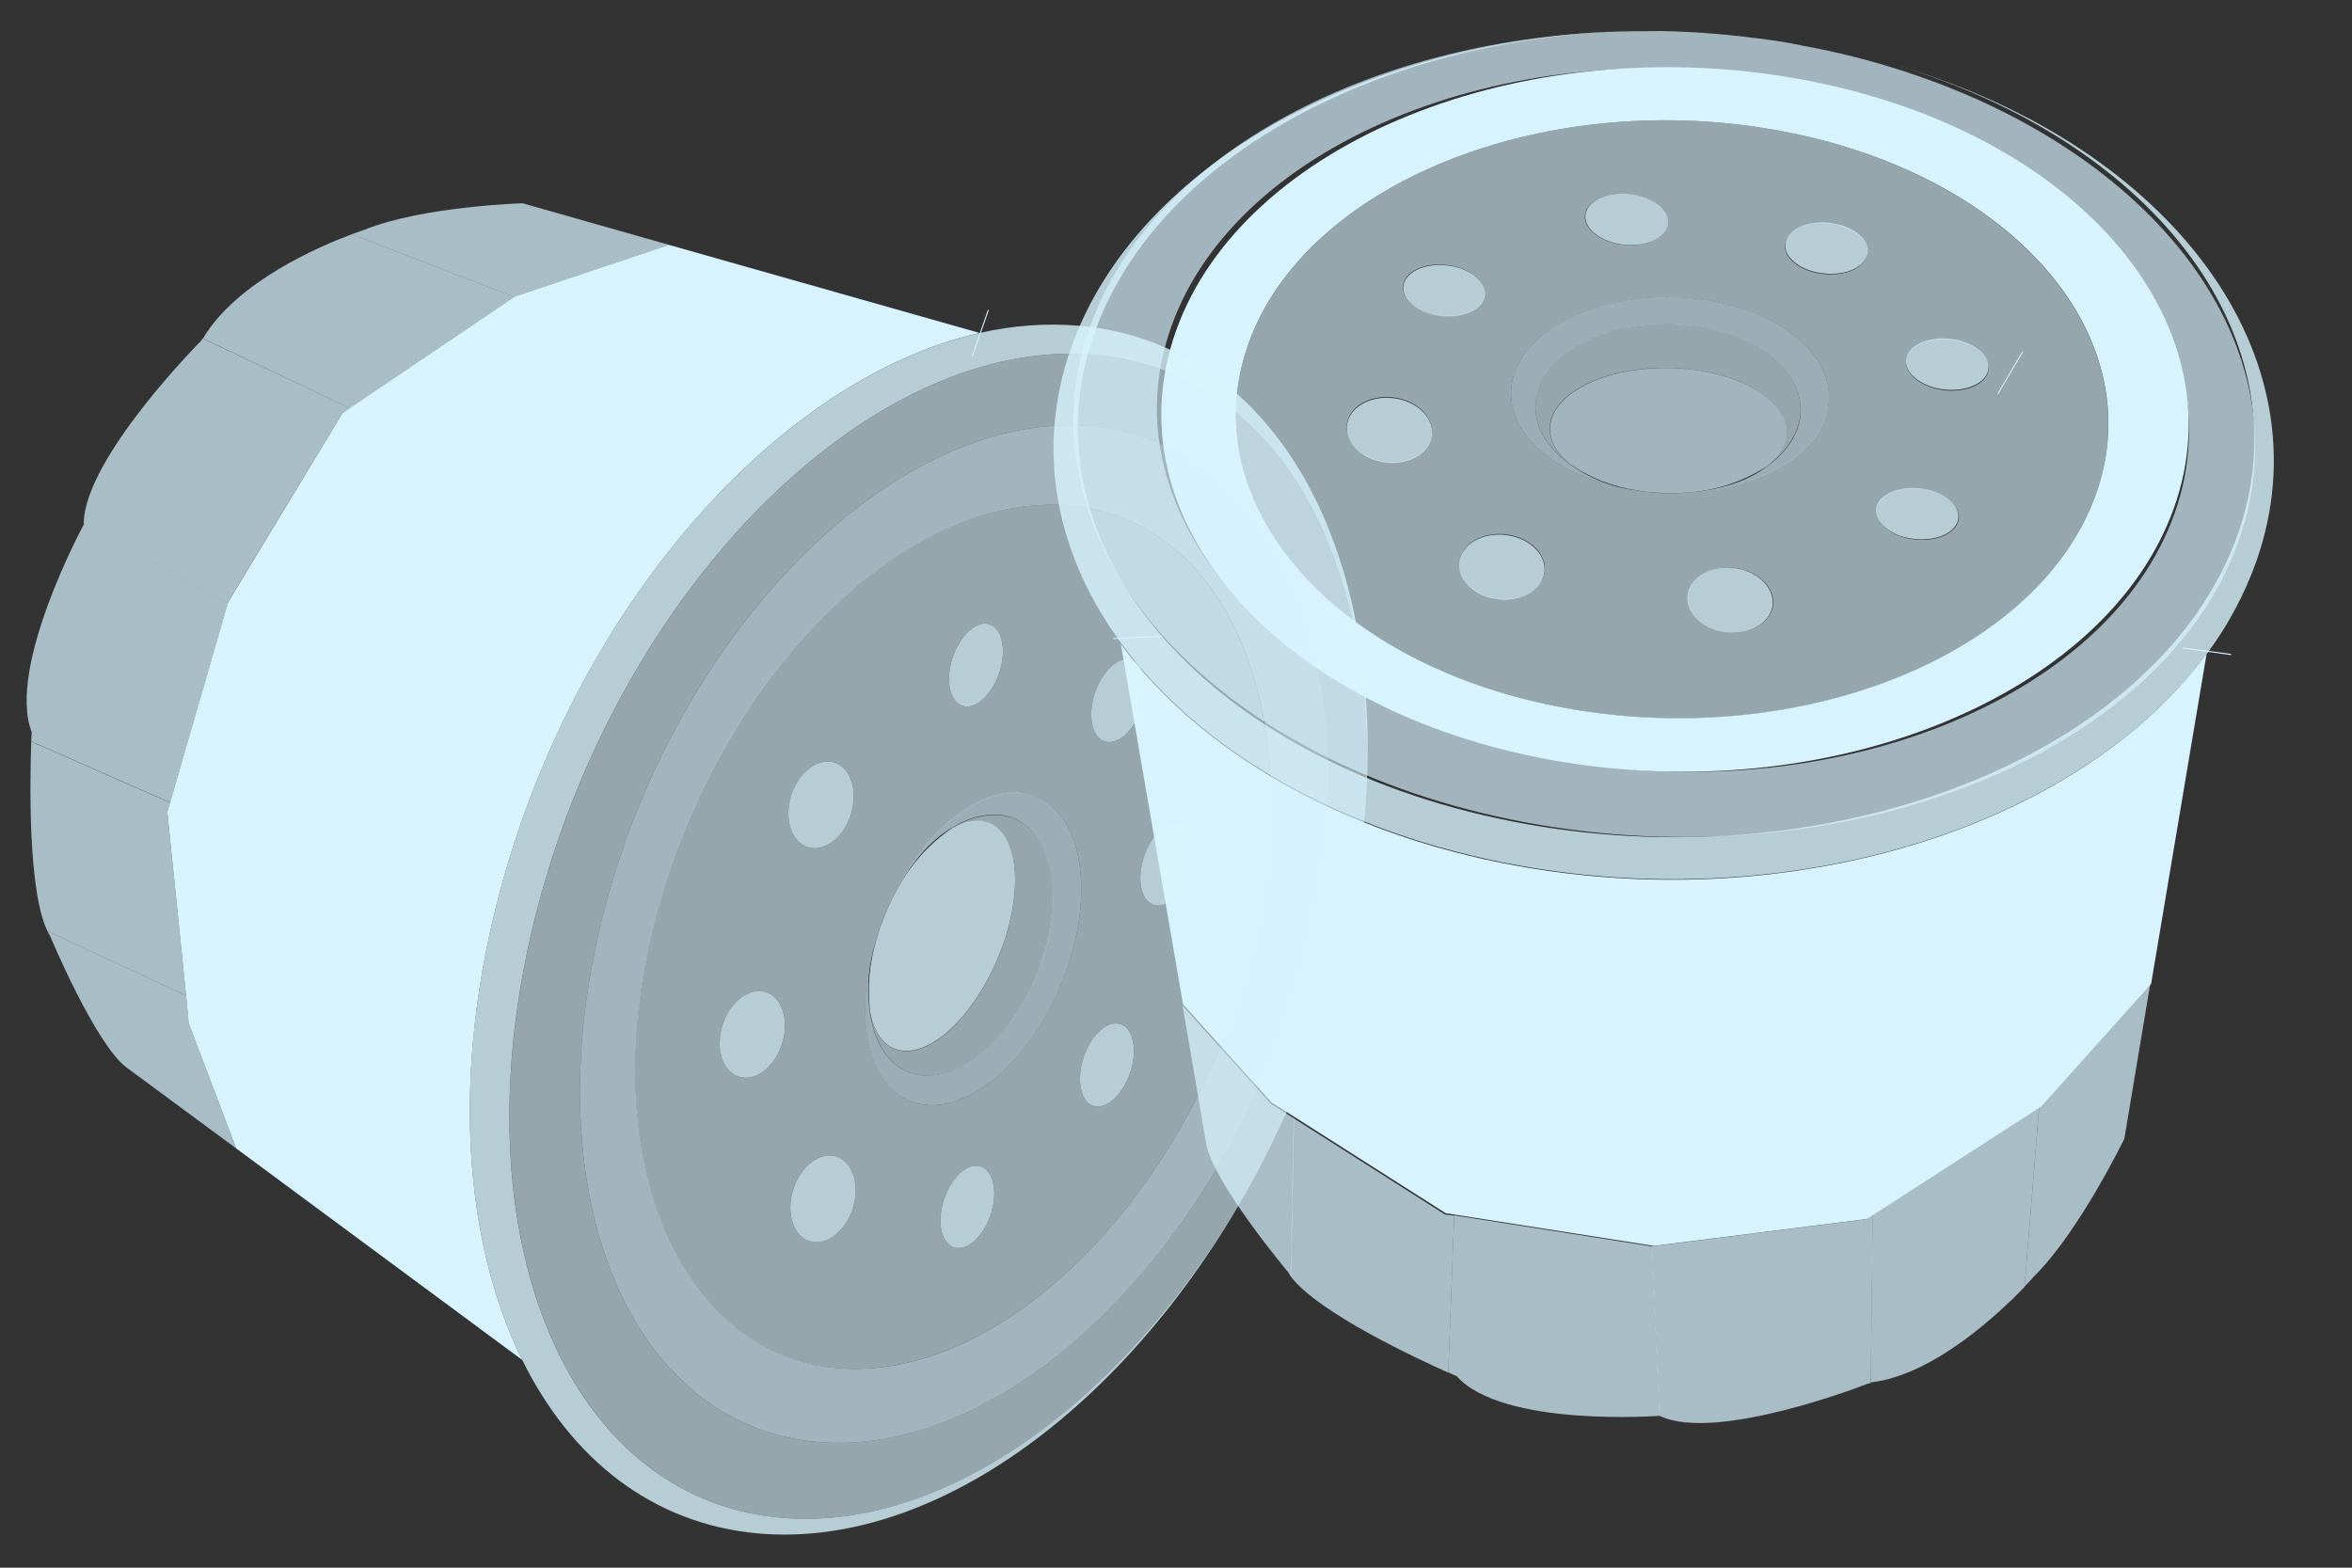 <svg width="48" height="32" viewBox="0 0 48 32" fill="none" xmlns="http://www.w3.org/2000/svg">
<rect x="0" y="0" width="48" height="32" fill="#333333" stroke="none"/>
<g clip-path="url(#clip0_3305_60901)">
<path d="M45.691 11.033C44.144 15.412 37.639 17.992 31.162 16.791C24.685 15.591 20.691 11.069 22.238 6.691C23.504 3.106 28.081 0.732 33.249 0.64C33.356 0.637 33.464 0.636 33.569 0.638L33.856 0.634C33.951 0.635 34.046 0.638 34.139 0.64C34.329 0.647 34.519 0.656 34.708 0.667C34.743 0.668 34.776 0.673 34.811 0.677C34.95 0.683 35.094 0.698 35.234 0.71C35.4 0.725 35.565 0.746 35.73 0.765C35.781 0.77 35.831 0.777 35.883 0.784C36.018 0.803 36.153 0.82 36.287 0.839C36.443 0.865 36.599 0.891 36.754 0.925C36.773 0.934 36.794 0.931 36.814 0.937C37.171 1.002 37.52 1.08 37.864 1.166L38.131 1.237C38.22 1.261 38.307 1.286 38.397 1.312C38.486 1.339 38.57 1.365 38.657 1.391C44 3.052 47.083 7.1 45.691 11.033ZM36.589 1.647C30.932 0.601 25.252 2.852 23.901 6.676C22.549 10.5 26.041 14.45 31.697 15.499C37.352 16.547 43.032 14.295 44.383 10.469C45.734 6.643 42.24 2.692 36.589 1.647Z" fill="#D7F3FF" fill-opacity="0.68"/>
<path d="M41.033 7.616L41.016 7.606" stroke="#D7F3FF" stroke-miterlimit="10"/>
<path d="M38.743 1.34C44.039 2.951 47.076 6.98 45.659 10.932C44.084 15.331 37.588 17.969 31.149 16.821C24.709 15.672 20.768 11.177 22.342 6.779C23.631 3.179 28.207 0.762 33.353 0.627C27.985 0.749 23.204 3.299 21.859 7.1C21.117 9.207 21.559 11.336 22.89 13.14C24.483 15.307 27.354 17.01 30.994 17.666C36.721 18.698 42.489 16.804 45.05 13.329C45.469 12.764 45.805 12.136 46.045 11.466C47.524 7.277 44.318 3.003 38.743 1.34Z" fill="#D7F3FF" fill-opacity="0.8"/>
<path d="M44.364 10.375C42.989 14.218 37.316 16.521 31.694 15.519C26.073 14.517 22.627 10.591 24.002 6.748C25.377 2.905 31.05 0.605 36.674 1.605C42.298 2.605 45.74 6.534 44.364 10.375ZM36.235 2.654C31.465 1.804 26.643 3.758 25.479 7.016C24.315 10.275 27.233 13.618 32.009 14.463C36.785 15.309 41.602 13.36 42.771 10.096C43.94 6.833 41.012 3.503 36.235 2.654Z" fill="#D7F3FF"/>
<path d="M35.363 11.591C34.884 11.541 34.47 11.8 34.439 12.164C34.407 12.528 34.77 12.862 35.249 12.91C35.729 12.958 36.146 12.699 36.177 12.338C36.208 11.977 35.845 11.639 35.363 11.591Z" fill="#D7F3FF" fill-opacity="0.8"/>
<path d="M30.707 10.918C30.227 10.871 29.812 11.127 29.781 11.491C29.75 11.855 30.114 12.188 30.594 12.235C31.074 12.282 31.49 12.027 31.521 11.663C31.552 11.299 31.189 10.966 30.707 10.918Z" fill="#D7F3FF" fill-opacity="0.8"/>
<path d="M28.414 8.125C27.935 8.075 27.519 8.333 27.487 8.696C27.454 9.06 27.821 9.395 28.301 9.444C28.78 9.492 29.197 9.233 29.227 8.871C29.257 8.51 28.894 8.172 28.414 8.125Z" fill="#D7F3FF" fill-opacity="0.8"/>
<path d="M29.515 5.416C29.055 5.369 28.662 5.564 28.637 5.852C28.613 6.139 28.966 6.407 29.427 6.452C29.888 6.497 30.281 6.302 30.305 6.016C30.329 5.729 29.97 5.458 29.515 5.416Z" fill="#D7F3FF" fill-opacity="0.8"/>
<path d="M33.242 3.96C32.776 3.915 32.381 4.11 32.355 4.394C32.328 4.678 32.688 4.951 33.154 4.996C33.619 5.04 34.014 4.848 34.039 4.561C34.064 4.273 33.706 4.01 33.242 3.96Z" fill="#D7F3FF" fill-opacity="0.8"/>
<path d="M37.321 4.548C36.856 4.501 36.46 4.695 36.434 4.982C36.407 5.269 36.766 5.538 37.232 5.582C37.698 5.627 38.093 5.435 38.118 5.147C38.143 4.86 37.786 4.594 37.321 4.548Z" fill="#D7F3FF" fill-opacity="0.8"/>
<path d="M39.786 6.915C39.319 6.87 38.923 7.066 38.898 7.349C38.872 7.632 39.231 7.907 39.696 7.952C40.162 7.996 40.557 7.804 40.582 7.517C40.607 7.229 40.248 6.961 39.786 6.915Z" fill="#D7F3FF" fill-opacity="0.8"/>
<path d="M39.172 9.967C38.706 9.921 38.31 10.117 38.287 10.401C38.265 10.686 38.617 10.958 39.084 11.003C39.55 11.048 39.944 10.856 39.968 10.568C39.992 10.279 39.637 10.014 39.172 9.967Z" fill="#D7F3FF" fill-opacity="0.8"/>
<path d="M30.978 17.677C27.339 17.021 24.468 15.317 22.875 13.151L24.144 20.501L25.952 22.508L26.419 22.8L29.507 24.766L29.697 24.794L33.728 25.427L33.752 25.431L38.092 24.884L38.24 24.791L41.635 22.601L41.656 22.588L43.9 20.084L45.033 13.345C42.474 16.815 36.706 18.709 30.978 17.677Z" fill="#D7F3FF"/>
<path d="M43.887 20.058L41.638 22.565L41.617 22.579L41.319 26.262C41.438 26.138 41.505 26.06 41.505 26.06C42.428 25.152 43.354 23.244 43.354 23.244L43.887 20.058Z" fill="#D7F3FF" fill-opacity="0.72"/>
<path d="M41.616 22.586L38.217 24.779L38.18 28.218C39.483 28.067 40.834 26.771 41.318 26.268L41.616 22.586Z" fill="#D7F3FF" fill-opacity="0.72"/>
<path d="M38.22 24.791L38.07 24.889L33.727 25.438L33.703 25.434L33.875 28.903C35.042 29.456 38.126 28.241 38.126 28.241C38.144 28.239 38.162 28.237 38.179 28.233L38.22 24.791Z" fill="#D7F3FF" fill-opacity="0.72"/>
<path d="M33.708 25.441L29.678 24.808L29.556 28.013C29.66 28.064 29.723 28.085 29.723 28.085C30.655 29.143 33.867 28.9 33.867 28.9L33.881 28.907L33.708 25.441Z" fill="#D7F3FF" fill-opacity="0.72"/>
<path d="M26.338 26.05C26.899 26.8 28.956 27.75 29.556 28.018L29.678 24.814L29.49 24.791L26.402 22.826L26.338 26.05Z" fill="#D7F3FF" fill-opacity="0.72"/>
<path d="M24.134 20.529L24.617 23.346C24.764 24.154 26.285 25.963 26.285 25.963C26.304 25.993 26.323 26.023 26.346 26.055L26.41 22.829L25.944 22.534L24.134 20.529Z" fill="#D7F3FF" fill-opacity="0.72"/>
<path d="M45.04 13.282L45.037 13.304" stroke="#D7F3FF" stroke-miterlimit="10"/>
<path d="M34.613 7.554C33.32 7.374 32.016 7.776 31.7 8.458C31.531 8.831 31.687 9.204 32.079 9.499C32.482 9.766 32.935 9.939 33.407 10.008C33.407 10.008 33.413 10.011 33.418 10.013L33.437 10.014C33.471 10.02 33.505 10.024 33.541 10.03C33.576 10.035 33.605 10.038 33.636 10.04C33.648 10.042 33.66 10.044 33.671 10.044C33.714 10.049 33.756 10.052 33.797 10.055C33.838 10.057 33.889 10.06 33.935 10.062C33.981 10.064 34.024 10.065 34.067 10.064C34.11 10.063 34.171 10.067 34.223 10.063L34.327 10.06C34.34 10.06 34.354 10.059 34.368 10.057C34.965 10.031 35.545 9.847 36.053 9.522L36.057 9.514C36.196 9.412 36.309 9.276 36.387 9.118C36.701 8.438 35.906 7.738 34.613 7.554Z" fill="#D7F3FF" fill-opacity="0.68"/>
<path d="M42.77 10.1C41.6 13.364 36.781 15.318 32.007 14.467C27.234 13.616 24.309 10.283 25.478 7.02C26.646 3.758 31.462 1.802 36.235 2.654C41.009 3.505 43.936 6.839 42.77 10.1ZM39.698 7.968C40.162 8.014 40.559 7.821 40.584 7.533C40.609 7.245 40.25 6.977 39.788 6.931C39.325 6.885 38.925 7.082 38.9 7.365C38.874 7.648 39.234 7.921 39.698 7.968ZM39.092 11.014C39.556 11.06 39.953 10.866 39.977 10.578C40.001 10.29 39.646 10.025 39.18 9.977C38.714 9.93 38.318 10.127 38.296 10.412C38.273 10.696 38.625 10.969 39.092 11.014ZM30.712 10.905C30.232 10.858 29.818 11.114 29.787 11.478C29.756 11.842 30.12 12.175 30.6 12.222C31.08 12.269 31.495 12.014 31.526 11.65C31.557 11.286 31.195 10.954 30.712 10.905ZM35.26 12.907C35.74 12.954 36.156 12.696 36.188 12.335C36.219 11.974 35.855 11.638 35.372 11.59C34.89 11.542 34.479 11.8 34.448 12.164C34.417 12.528 34.78 12.859 35.26 12.907ZM28.412 8.109C27.933 8.06 27.516 8.318 27.484 8.681C27.452 9.045 27.819 9.38 28.298 9.429C28.778 9.477 29.195 9.218 29.225 8.856C29.255 8.495 28.892 8.156 28.412 8.109ZM29.508 5.407C29.047 5.36 28.655 5.555 28.63 5.843C28.605 6.131 28.959 6.398 29.42 6.443C29.881 6.488 30.273 6.293 30.298 6.007C30.322 5.72 29.963 5.449 29.508 5.407ZM30.931 7.557C30.507 8.626 31.573 9.718 33.313 9.999C33.343 10.004 33.372 10.007 33.402 10.009C33.402 10.009 33.408 10.012 33.413 10.014C33.417 10.016 33.426 10.021 33.438 10.018C33.45 10.018 33.462 10.02 33.473 10.023C33.495 10.025 33.514 10.027 33.535 10.03C33.557 10.034 33.6 10.039 33.631 10.041C33.643 10.043 33.654 10.045 33.666 10.045C33.697 10.05 33.726 10.051 33.755 10.055C33.784 10.059 33.84 10.06 33.882 10.063C33.896 10.07 33.916 10.064 33.931 10.064C33.976 10.065 34.02 10.067 34.063 10.066C34.106 10.065 34.167 10.069 34.219 10.065L34.323 10.062C34.337 10.062 34.35 10.06 34.364 10.058C35.709 10.005 36.897 9.427 37.233 8.575C37.659 7.507 36.591 6.412 34.851 6.131C33.111 5.851 31.357 6.486 30.931 7.557ZM33.235 3.963C32.768 3.918 32.373 4.113 32.346 4.397C32.32 4.681 32.68 4.954 33.145 4.999C33.611 5.043 34.006 4.851 34.031 4.564C34.056 4.276 33.698 4.012 33.235 3.963ZM37.315 4.56C36.851 4.514 36.454 4.708 36.428 4.995C36.402 5.282 36.761 5.55 37.227 5.595C37.693 5.639 38.088 5.448 38.113 5.16C38.138 4.872 37.78 4.606 37.315 4.56Z" fill="#D7F3FF" fill-opacity="0.6"/>
<path d="M34.687 6.669C33.237 6.43 31.768 6.977 31.415 7.902C31.188 8.487 31.467 9.08 32.073 9.497C31.687 9.205 31.525 8.828 31.694 8.455C32.01 7.773 33.315 7.372 34.608 7.552C35.9 7.732 36.696 8.435 36.381 9.117C36.303 9.275 36.19 9.411 36.051 9.513C36.323 9.337 36.538 9.079 36.668 8.773C37.029 7.856 36.139 6.912 34.687 6.669Z" fill="#D7F3FF" fill-opacity="0.6"/>
<path d="M34.851 6.13C33.111 5.847 31.357 6.486 30.931 7.556C30.505 8.627 31.576 9.719 33.312 9.999C33.342 10.004 33.371 10.008 33.401 10.009C32.926 9.955 32.47 9.78 32.073 9.501C31.466 9.084 31.188 8.491 31.415 7.905C31.768 6.981 33.234 6.433 34.687 6.673C36.139 6.913 37.029 7.859 36.673 8.78C36.544 9.085 36.329 9.343 36.056 9.52L36.052 9.528C35.667 9.827 35.049 10.023 34.367 10.062C35.712 10.009 36.9 9.432 37.236 8.58C37.658 7.505 36.59 6.411 34.851 6.13Z" fill="#D7F3FF" fill-opacity="0.64"/>
<path d="M22.339 7.241C17.843 6.856 12.767 11.856 11.004 18.413C9.241 24.97 11.457 30.595 15.951 30.981C19.631 31.297 23.691 28.012 26.015 23.219C26.063 23.12 26.111 23.02 26.155 22.922L26.283 22.654C26.324 22.565 26.362 22.476 26.401 22.388C26.477 22.207 26.551 22.026 26.624 21.844C26.638 21.811 26.648 21.778 26.66 21.744C26.715 21.611 26.765 21.471 26.814 21.335C26.873 21.173 26.927 21.01 26.982 20.848C27 20.798 27.015 20.749 27.032 20.697C27.074 20.563 27.117 20.43 27.16 20.296C27.204 20.14 27.249 19.983 27.287 19.824C27.287 19.802 27.299 19.784 27.302 19.762C27.401 19.402 27.484 19.043 27.558 18.686L27.612 18.407C27.63 18.313 27.646 18.221 27.662 18.126C27.677 18.032 27.691 17.942 27.706 17.85C28.575 12.161 26.378 7.586 22.339 7.241ZM26.584 19.676C25.043 25.401 20.612 29.769 16.686 29.433C12.76 29.097 10.825 24.18 12.365 18.455C13.905 12.729 18.336 8.362 22.264 8.7C26.191 9.038 28.125 13.957 26.584 19.676Z" fill="#D7F3FF" fill-opacity="0.6"/>
<path d="M23.217 13.002L23.218 13.022" stroke="#D7F3FF" stroke-miterlimit="10"/>
<path d="M27.703 17.837C28.574 12.161 26.377 7.586 22.337 7.241C17.841 6.856 12.765 11.856 11.002 18.413C9.239 24.97 11.454 30.595 15.949 30.981C19.628 31.297 23.689 28.012 26.012 23.219C23.606 28.226 19.341 31.648 15.463 31.3C13.315 31.104 11.655 29.783 10.659 27.761C9.46 25.338 9.211 21.909 10.201 18.2C11.76 12.364 15.877 7.732 19.994 6.797C20.664 6.642 21.353 6.592 22.038 6.65C26.31 7.037 28.648 11.875 27.703 17.837Z" fill="#D7F3FF" fill-opacity="0.8"/>
<path d="M22.264 8.7C18.337 8.363 13.905 12.731 12.365 18.455C10.826 24.179 12.759 29.095 16.686 29.433C20.613 29.771 25.043 25.401 26.585 19.676C28.127 13.95 26.19 9.037 22.264 8.7ZM25.486 19.644C24.179 24.5 20.415 28.215 17.086 27.926C13.757 27.638 12.103 23.467 13.417 18.607C14.73 13.746 18.487 10.035 21.823 10.32C25.159 10.606 26.796 14.781 25.486 19.644Z" fill="#D7F3FF" fill-opacity="0.68"/>
<path d="M17.354 16.658C17.192 17.131 16.789 17.411 16.46 17.285C16.13 17.16 15.996 16.677 16.16 16.204C16.323 15.732 16.727 15.449 17.054 15.573C17.381 15.697 17.519 16.183 17.354 16.658Z" fill="#D7F3FF" fill-opacity="0.8"/>
<path d="M15.95 21.341C15.785 21.814 15.386 22.096 15.056 21.97C14.726 21.845 14.593 21.36 14.758 20.888C14.923 20.415 15.323 20.132 15.653 20.258C15.982 20.383 16.115 20.866 15.95 21.341Z" fill="#D7F3FF" fill-opacity="0.8"/>
<path d="M17.393 24.698C17.231 25.17 16.828 25.453 16.499 25.329C16.169 25.205 16.035 24.717 16.199 24.244C16.362 23.772 16.766 23.489 17.093 23.614C17.42 23.74 17.558 24.226 17.393 24.698Z" fill="#D7F3FF" fill-opacity="0.8"/>
<path d="M20.21 24.814C20.053 25.268 19.716 25.555 19.455 25.456C19.195 25.357 19.114 24.91 19.273 24.456C19.431 24.003 19.768 23.716 20.027 23.814C20.287 23.913 20.369 24.367 20.21 24.814Z" fill="#D7F3FF" fill-opacity="0.8"/>
<path d="M23.061 21.915C22.9 22.374 22.561 22.664 22.303 22.568C22.045 22.472 21.962 22.017 22.123 21.559C22.284 21.101 22.62 20.81 22.881 20.909C23.142 21.008 23.217 21.457 23.061 21.915Z" fill="#D7F3FF" fill-opacity="0.8"/>
<path d="M24.291 17.815C24.133 18.273 23.794 18.564 23.534 18.467C23.273 18.369 23.194 17.917 23.355 17.459C23.516 17.001 23.852 16.71 24.112 16.809C24.373 16.908 24.451 17.358 24.291 17.815Z" fill="#D7F3FF" fill-opacity="0.8"/>
<path d="M23.292 14.478C23.131 14.937 22.791 15.226 22.535 15.13C22.278 15.034 22.192 14.579 22.353 14.121C22.514 13.664 22.85 13.373 23.111 13.471C23.371 13.57 23.451 14.023 23.292 14.478Z" fill="#D7F3FF" fill-opacity="0.8"/>
<path d="M20.387 13.755C20.227 14.213 19.887 14.504 19.63 14.404C19.373 14.304 19.288 13.857 19.449 13.398C19.61 12.939 19.946 12.649 20.206 12.749C20.467 12.849 20.545 13.296 20.387 13.755Z" fill="#D7F3FF" fill-opacity="0.8"/>
<path d="M10.202 18.2C9.212 21.909 9.461 25.338 10.659 27.761L4.819 23.441L3.851 20.884L3.797 20.319L3.414 16.573L3.472 16.382L4.649 12.314L4.656 12.29L6.991 8.432L7.136 8.332L10.493 6.063L10.514 6.05L13.65 4.998L19.989 6.796C15.878 7.733 11.761 12.364 10.202 18.2Z" fill="#D7F3FF"/>
<path d="M13.656 4.999L10.52 6.051L10.499 6.064L7.178 4.782C7.336 4.723 7.433 4.692 7.433 4.692C8.615 4.211 10.665 4.149 10.665 4.149L13.656 4.999Z" fill="#D7F3FF" fill-opacity="0.72"/>
<path d="M10.5 6.064L7.142 8.333L4.143 6.908C4.831 5.745 6.534 5.023 7.178 4.782L10.5 6.064Z" fill="#D7F3FF" fill-opacity="0.72"/>
<path d="M7.141 8.332L6.992 8.432L4.654 12.29L4.647 12.314L1.709 10.678C1.729 9.343 4.106 6.954 4.106 6.954C4.115 6.938 4.124 6.923 4.135 6.908L7.141 8.332Z" fill="#D7F3FF" fill-opacity="0.72"/>
<path d="M4.653 12.314L3.475 16.382L0.639 15.134C0.639 15.014 0.648 14.946 0.648 14.946C0.128 13.618 1.716 10.694 1.716 10.694V10.678L4.653 12.314Z" fill="#D7F3FF" fill-opacity="0.72"/>
<path d="M0.969 19.009C0.558 18.161 0.614 15.818 0.638 15.138L3.474 16.386L3.414 16.573L3.798 20.319L0.969 19.009Z" fill="#D7F3FF" fill-opacity="0.72"/>
<path d="M4.819 23.441L2.58 21.788C1.941 21.307 1.022 19.105 1.022 19.105C1.005 19.074 0.987 19.043 0.969 19.009L3.797 20.319L3.854 20.884L4.819 23.441Z" fill="#D7F3FF" fill-opacity="0.72"/>
<path d="M20.016 6.804L19.996 6.797" stroke="#D7F3FF" stroke-miterlimit="10"/>
<path d="M20.534 19.089C20.137 20.384 19.228 21.443 18.5 21.451C18.104 21.451 17.846 21.145 17.758 20.65C17.699 20.157 17.743 19.656 17.885 19.182C17.885 19.182 17.885 19.175 17.885 19.17L17.893 19.151C17.902 19.117 17.913 19.083 17.924 19.047C17.934 19.011 17.944 18.983 17.956 18.953C17.959 18.941 17.962 18.929 17.967 18.918C17.981 18.875 17.997 18.835 18.012 18.795C18.027 18.755 18.046 18.706 18.064 18.662C18.082 18.617 18.1 18.576 18.119 18.536C18.138 18.496 18.161 18.437 18.187 18.389L18.234 18.293C18.24 18.28 18.247 18.268 18.255 18.256C18.533 17.704 18.941 17.235 19.442 16.895H19.451C19.599 16.807 19.765 16.758 19.936 16.752C20.662 16.745 20.929 17.791 20.534 19.089Z" fill="#D7F3FF" fill-opacity="0.8"/>
<path d="M21.819 10.32C18.483 10.035 14.719 13.746 13.412 18.607C12.105 23.467 13.747 27.641 17.081 27.926C20.416 28.212 24.178 24.504 25.485 19.644C26.792 14.783 25.151 10.607 21.819 10.32ZM22.354 14.121C22.512 13.665 22.851 13.373 23.111 13.471C23.372 13.57 23.451 14.023 23.293 14.478C23.134 14.933 22.792 15.226 22.535 15.13C22.279 15.034 22.195 14.579 22.354 14.121ZM19.449 13.398C19.607 12.94 19.946 12.649 20.206 12.749C20.467 12.849 20.545 13.296 20.387 13.756C20.228 14.215 19.887 14.504 19.63 14.404C19.373 14.304 19.288 13.857 19.449 13.398ZM15.951 21.341C15.786 21.814 15.386 22.096 15.056 21.97C14.727 21.845 14.594 21.36 14.759 20.888C14.924 20.415 15.323 20.132 15.653 20.258C15.983 20.383 16.116 20.866 15.951 21.341ZM16.162 16.205C16.326 15.732 16.729 15.449 17.056 15.573C17.383 15.697 17.518 16.183 17.354 16.658C17.189 17.134 16.789 17.411 16.459 17.286C16.13 17.16 15.998 16.677 16.162 16.205ZM17.393 24.698C17.231 25.17 16.828 25.453 16.499 25.329C16.169 25.205 16.035 24.717 16.198 24.244C16.362 23.772 16.766 23.489 17.093 23.614C17.42 23.74 17.558 24.226 17.393 24.698ZM20.21 24.814C20.053 25.268 19.716 25.555 19.455 25.456C19.195 25.357 19.114 24.91 19.272 24.456C19.431 24.003 19.768 23.716 20.027 23.814C20.287 23.913 20.369 24.367 20.21 24.814ZM18.953 22.559C17.843 22.504 17.351 21.035 17.853 19.276C17.861 19.246 17.871 19.216 17.882 19.187C17.882 19.187 17.882 19.181 17.882 19.175C17.882 19.17 17.882 19.159 17.89 19.15C17.895 19.138 17.898 19.126 17.9 19.114C17.908 19.093 17.914 19.074 17.921 19.053C17.927 19.031 17.941 18.988 17.953 18.958C17.956 18.946 17.959 18.934 17.964 18.923C17.973 18.892 17.985 18.864 17.994 18.835C18.003 18.806 18.026 18.752 18.041 18.712C18.041 18.696 18.055 18.68 18.061 18.666C18.079 18.623 18.097 18.58 18.116 18.54C18.135 18.5 18.158 18.441 18.184 18.393L18.231 18.297C18.237 18.284 18.244 18.272 18.252 18.26C18.875 17.015 19.886 16.14 20.77 16.186C21.88 16.239 22.373 17.711 21.871 19.47C21.369 21.229 20.066 22.612 18.953 22.559ZM23.062 21.915C22.901 22.374 22.562 22.664 22.304 22.568C22.046 22.472 21.963 22.017 22.124 21.559C22.285 21.101 22.621 20.81 22.882 20.909C23.142 21.008 23.218 21.457 23.062 21.915ZM24.292 17.815C24.134 18.273 23.795 18.564 23.534 18.467C23.274 18.369 23.195 17.917 23.356 17.459C23.517 17.001 23.853 16.71 24.113 16.809C24.374 16.908 24.452 17.358 24.292 17.815Z" fill="#D7F3FF" fill-opacity="0.6"/>
<path d="M21.335 19.395C20.921 20.864 19.816 22.015 18.862 21.955C18.256 21.921 17.86 21.405 17.758 20.657C17.846 21.145 18.104 21.457 18.5 21.457C19.228 21.45 20.137 20.39 20.534 19.095C20.931 17.801 20.662 16.752 19.935 16.758C19.764 16.764 19.598 16.813 19.449 16.901C19.719 16.719 20.035 16.626 20.356 16.634C21.308 16.684 21.746 17.924 21.335 19.395Z" fill="#D7F3FF" fill-opacity="0.6"/>
<path d="M21.871 19.47C21.372 21.23 20.065 22.612 18.952 22.558C17.839 22.505 17.35 21.03 17.851 19.275C17.859 19.245 17.869 19.216 17.88 19.187C17.724 19.659 17.68 20.162 17.752 20.655C17.855 21.404 18.251 21.919 18.856 21.954C19.811 22.014 20.916 20.865 21.329 19.394C21.744 17.923 21.303 16.682 20.351 16.626C20.03 16.618 19.714 16.711 19.444 16.893H19.435C19.009 17.129 18.575 17.628 18.248 18.254C18.872 17.009 19.882 16.135 20.766 16.18C21.88 16.239 22.373 17.711 21.871 19.47Z" fill="#D7F3FF" fill-opacity="0.64"/>
</g>
<defs>
<clipPath id="clip0_3305_60901">
<rect width="48" height="32" fill="white"/>
</clipPath>
</defs>
</svg>
